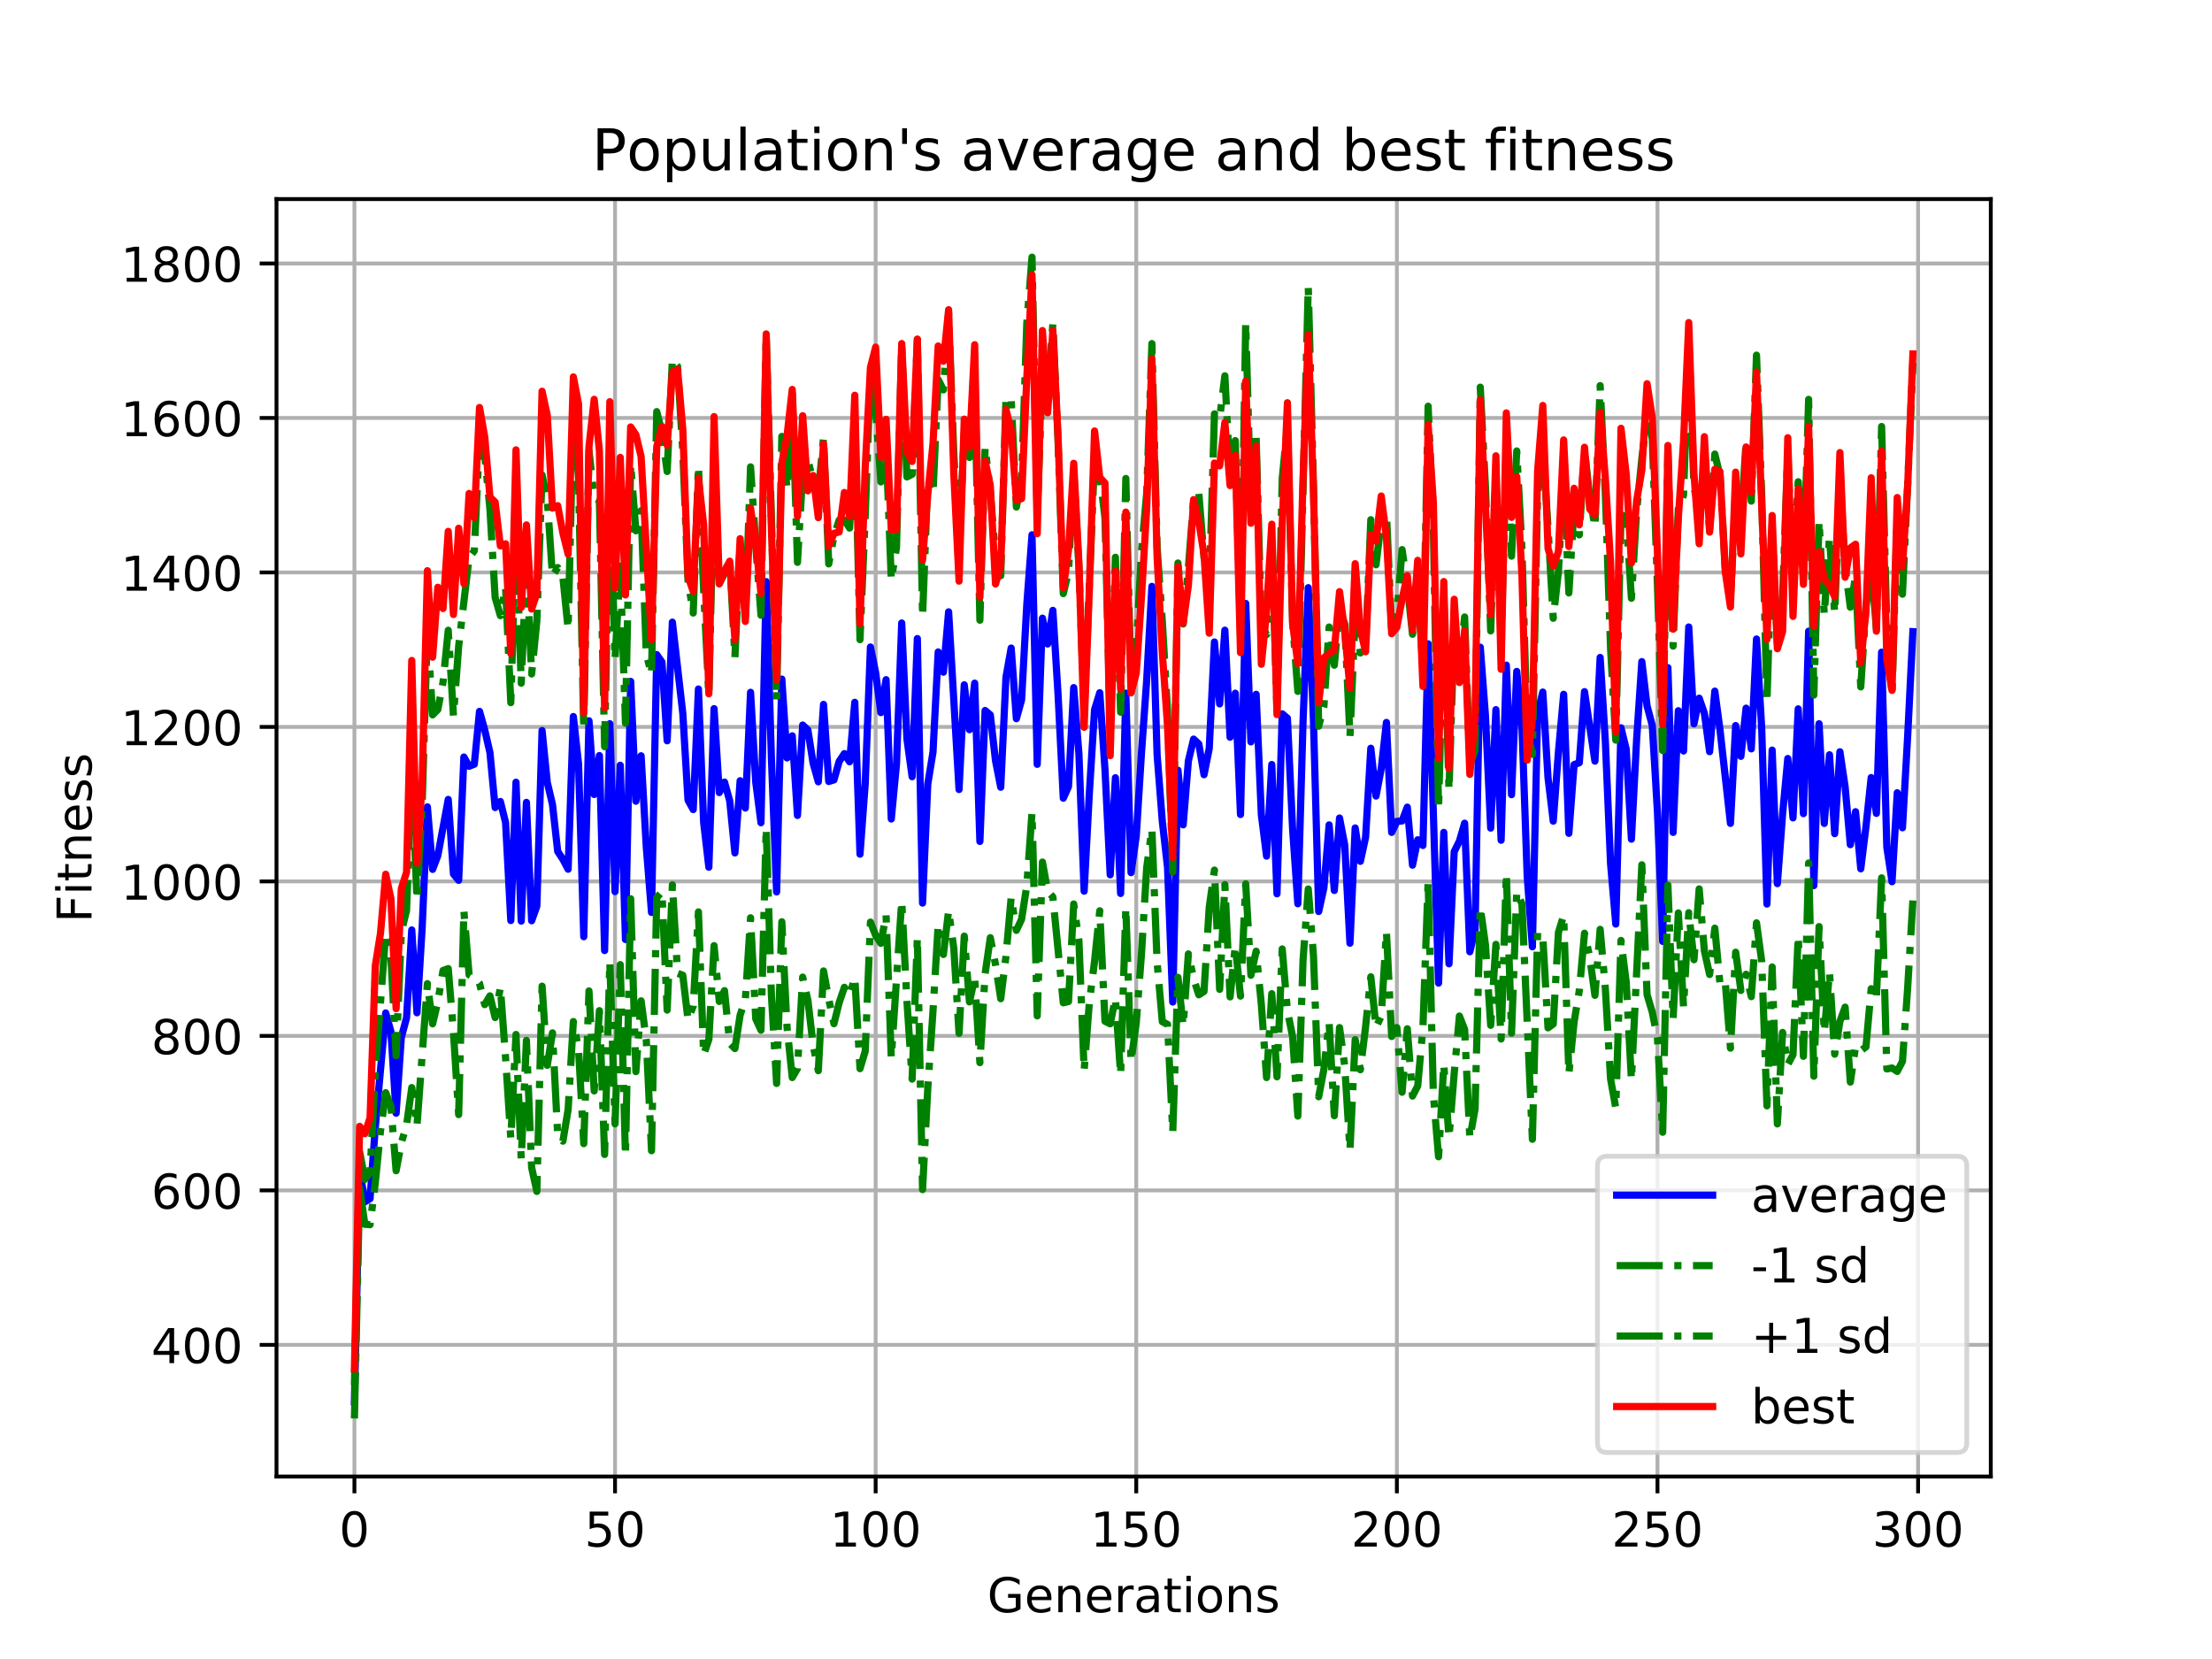 <?xml version="1.0" encoding="utf-8" standalone="no"?>
<!DOCTYPE svg PUBLIC "-//W3C//DTD SVG 1.1//EN"
  "http://www.w3.org/Graphics/SVG/1.1/DTD/svg11.dtd">
<!-- Created with matplotlib (https://matplotlib.org/) -->
<svg height="345.6pt" version="1.1" viewBox="0 0 460.8 345.6" width="460.8pt" xmlns="http://www.w3.org/2000/svg" xmlns:xlink="http://www.w3.org/1999/xlink">
 <defs>
  <style type="text/css">
*{stroke-linecap:butt;stroke-linejoin:round;}
  </style>
 </defs>
 <g id="figure_1">
  <g id="patch_1">
   <path d="M 0 345.6 
L 460.8 345.6 
L 460.8 0 
L 0 0 
z
" style="fill:#ffffff;"/>
  </g>
  <g id="axes_1">
   <g id="patch_2">
    <path d="M 57.6 307.584 
L 414.72 307.584 
L 414.72 41.472 
L 57.6 41.472 
z
" style="fill:#ffffff;"/>
   </g>
   <g id="matplotlib.axis_1">
    <g id="xtick_1">
     <g id="line2d_1">
      <path clip-path="url(#pbed9ec9774)" d="M 73.833 307.584 
L 73.833 41.472 
" style="fill:none;stroke:#b0b0b0;stroke-linecap:square;stroke-width:0.8;"/>
     </g>
     <g id="line2d_2">
      <defs>
       <path d="M 0 0 
L 0 3.5 
" id="m6c1d63e21d" style="stroke:#000000;stroke-width:0.8;"/>
      </defs>
      <g>
       <use style="stroke:#000000;stroke-width:0.8;" x="73.833" xlink:href="#m6c1d63e21d" y="307.584"/>
      </g>
     </g>
     <g id="text_1">
      <!-- 0 -->
      <defs>
       <path d="M 31.781 66.406 
Q 24.172 66.406 20.328 58.906 
Q 16.5 51.422 16.5 36.375 
Q 16.5 21.391 20.328 13.891 
Q 24.172 6.391 31.781 6.391 
Q 39.453 6.391 43.281 13.891 
Q 47.125 21.391 47.125 36.375 
Q 47.125 51.422 43.281 58.906 
Q 39.453 66.406 31.781 66.406 
z
M 31.781 74.219 
Q 44.047 74.219 50.516 64.516 
Q 56.984 54.828 56.984 36.375 
Q 56.984 17.969 50.516 8.266 
Q 44.047 -1.422 31.781 -1.422 
Q 19.531 -1.422 13.062 8.266 
Q 6.594 17.969 6.594 36.375 
Q 6.594 54.828 13.062 64.516 
Q 19.531 74.219 31.781 74.219 
z
" id="DejaVuSans-48"/>
      </defs>
      <g transform="translate(70.651 322.182)scale(0.1 -0.1)">
       <use xlink:href="#DejaVuSans-48"/>
      </g>
     </g>
    </g>
    <g id="xtick_2">
     <g id="line2d_3">
      <path clip-path="url(#pbed9ec9774)" d="M 128.123 307.584 
L 128.123 41.472 
" style="fill:none;stroke:#b0b0b0;stroke-linecap:square;stroke-width:0.8;"/>
     </g>
     <g id="line2d_4">
      <g>
       <use style="stroke:#000000;stroke-width:0.8;" x="128.123" xlink:href="#m6c1d63e21d" y="307.584"/>
      </g>
     </g>
     <g id="text_2">
      <!-- 50 -->
      <defs>
       <path d="M 10.797 72.906 
L 49.516 72.906 
L 49.516 64.594 
L 19.828 64.594 
L 19.828 46.734 
Q 21.969 47.469 24.109 47.828 
Q 26.266 48.188 28.422 48.188 
Q 40.625 48.188 47.75 41.5 
Q 54.891 34.812 54.891 23.391 
Q 54.891 11.625 47.562 5.094 
Q 40.234 -1.422 26.906 -1.422 
Q 22.312 -1.422 17.547 -0.641 
Q 12.797 0.141 7.719 1.703 
L 7.719 11.625 
Q 12.109 9.234 16.797 8.062 
Q 21.484 6.891 26.703 6.891 
Q 35.156 6.891 40.078 11.328 
Q 45.016 15.766 45.016 23.391 
Q 45.016 31 40.078 35.438 
Q 35.156 39.891 26.703 39.891 
Q 22.75 39.891 18.812 39.016 
Q 14.891 38.141 10.797 36.281 
z
" id="DejaVuSans-53"/>
      </defs>
      <g transform="translate(121.76 322.182)scale(0.1 -0.1)">
       <use xlink:href="#DejaVuSans-53"/>
       <use x="63.623" xlink:href="#DejaVuSans-48"/>
      </g>
     </g>
    </g>
    <g id="xtick_3">
     <g id="line2d_5">
      <path clip-path="url(#pbed9ec9774)" d="M 182.413 307.584 
L 182.413 41.472 
" style="fill:none;stroke:#b0b0b0;stroke-linecap:square;stroke-width:0.8;"/>
     </g>
     <g id="line2d_6">
      <g>
       <use style="stroke:#000000;stroke-width:0.8;" x="182.413" xlink:href="#m6c1d63e21d" y="307.584"/>
      </g>
     </g>
     <g id="text_3">
      <!-- 100 -->
      <defs>
       <path d="M 12.406 8.297 
L 28.516 8.297 
L 28.516 63.922 
L 10.984 60.406 
L 10.984 69.391 
L 28.422 72.906 
L 38.281 72.906 
L 38.281 8.297 
L 54.391 8.297 
L 54.391 0 
L 12.406 0 
z
" id="DejaVuSans-49"/>
      </defs>
      <g transform="translate(172.869 322.182)scale(0.1 -0.1)">
       <use xlink:href="#DejaVuSans-49"/>
       <use x="63.623" xlink:href="#DejaVuSans-48"/>
       <use x="127.246" xlink:href="#DejaVuSans-48"/>
      </g>
     </g>
    </g>
    <g id="xtick_4">
     <g id="line2d_7">
      <path clip-path="url(#pbed9ec9774)" d="M 236.703 307.584 
L 236.703 41.472 
" style="fill:none;stroke:#b0b0b0;stroke-linecap:square;stroke-width:0.8;"/>
     </g>
     <g id="line2d_8">
      <g>
       <use style="stroke:#000000;stroke-width:0.8;" x="236.703" xlink:href="#m6c1d63e21d" y="307.584"/>
      </g>
     </g>
     <g id="text_4">
      <!-- 150 -->
      <g transform="translate(227.159 322.182)scale(0.1 -0.1)">
       <use xlink:href="#DejaVuSans-49"/>
       <use x="63.623" xlink:href="#DejaVuSans-53"/>
       <use x="127.246" xlink:href="#DejaVuSans-48"/>
      </g>
     </g>
    </g>
    <g id="xtick_5">
     <g id="line2d_9">
      <path clip-path="url(#pbed9ec9774)" d="M 290.993 307.584 
L 290.993 41.472 
" style="fill:none;stroke:#b0b0b0;stroke-linecap:square;stroke-width:0.8;"/>
     </g>
     <g id="line2d_10">
      <g>
       <use style="stroke:#000000;stroke-width:0.8;" x="290.993" xlink:href="#m6c1d63e21d" y="307.584"/>
      </g>
     </g>
     <g id="text_5">
      <!-- 200 -->
      <defs>
       <path d="M 19.188 8.297 
L 53.609 8.297 
L 53.609 0 
L 7.328 0 
L 7.328 8.297 
Q 12.938 14.109 22.625 23.891 
Q 32.328 33.688 34.812 36.531 
Q 39.547 41.844 41.422 45.531 
Q 43.312 49.219 43.312 52.781 
Q 43.312 58.594 39.234 62.25 
Q 35.156 65.922 28.609 65.922 
Q 23.969 65.922 18.812 64.312 
Q 13.672 62.703 7.812 59.422 
L 7.812 69.391 
Q 13.766 71.781 18.938 73 
Q 24.125 74.219 28.422 74.219 
Q 39.75 74.219 46.484 68.547 
Q 53.219 62.891 53.219 53.422 
Q 53.219 48.922 51.531 44.891 
Q 49.859 40.875 45.406 35.406 
Q 44.188 33.984 37.641 27.219 
Q 31.109 20.453 19.188 8.297 
z
" id="DejaVuSans-50"/>
      </defs>
      <g transform="translate(281.449 322.182)scale(0.1 -0.1)">
       <use xlink:href="#DejaVuSans-50"/>
       <use x="63.623" xlink:href="#DejaVuSans-48"/>
       <use x="127.246" xlink:href="#DejaVuSans-48"/>
      </g>
     </g>
    </g>
    <g id="xtick_6">
     <g id="line2d_11">
      <path clip-path="url(#pbed9ec9774)" d="M 345.283 307.584 
L 345.283 41.472 
" style="fill:none;stroke:#b0b0b0;stroke-linecap:square;stroke-width:0.8;"/>
     </g>
     <g id="line2d_12">
      <g>
       <use style="stroke:#000000;stroke-width:0.8;" x="345.283" xlink:href="#m6c1d63e21d" y="307.584"/>
      </g>
     </g>
     <g id="text_6">
      <!-- 250 -->
      <g transform="translate(335.739 322.182)scale(0.1 -0.1)">
       <use xlink:href="#DejaVuSans-50"/>
       <use x="63.623" xlink:href="#DejaVuSans-53"/>
       <use x="127.246" xlink:href="#DejaVuSans-48"/>
      </g>
     </g>
    </g>
    <g id="xtick_7">
     <g id="line2d_13">
      <path clip-path="url(#pbed9ec9774)" d="M 399.573 307.584 
L 399.573 41.472 
" style="fill:none;stroke:#b0b0b0;stroke-linecap:square;stroke-width:0.8;"/>
     </g>
     <g id="line2d_14">
      <g>
       <use style="stroke:#000000;stroke-width:0.8;" x="399.573" xlink:href="#m6c1d63e21d" y="307.584"/>
      </g>
     </g>
     <g id="text_7">
      <!-- 300 -->
      <defs>
       <path d="M 40.578 39.312 
Q 47.656 37.797 51.625 33 
Q 55.609 28.219 55.609 21.188 
Q 55.609 10.406 48.188 4.484 
Q 40.766 -1.422 27.094 -1.422 
Q 22.516 -1.422 17.656 -0.516 
Q 12.797 0.391 7.625 2.203 
L 7.625 11.719 
Q 11.719 9.328 16.594 8.109 
Q 21.484 6.891 26.812 6.891 
Q 36.078 6.891 40.938 10.547 
Q 45.797 14.203 45.797 21.188 
Q 45.797 27.641 41.281 31.266 
Q 36.766 34.906 28.719 34.906 
L 20.219 34.906 
L 20.219 43.016 
L 29.109 43.016 
Q 36.375 43.016 40.234 45.922 
Q 44.094 48.828 44.094 54.297 
Q 44.094 59.906 40.109 62.906 
Q 36.141 65.922 28.719 65.922 
Q 24.656 65.922 20.016 65.031 
Q 15.375 64.156 9.812 62.312 
L 9.812 71.094 
Q 15.438 72.656 20.344 73.438 
Q 25.25 74.219 29.594 74.219 
Q 40.828 74.219 47.359 69.109 
Q 53.906 64.016 53.906 55.328 
Q 53.906 49.266 50.438 45.094 
Q 46.969 40.922 40.578 39.312 
z
" id="DejaVuSans-51"/>
      </defs>
      <g transform="translate(390.029 322.182)scale(0.1 -0.1)">
       <use xlink:href="#DejaVuSans-51"/>
       <use x="63.623" xlink:href="#DejaVuSans-48"/>
       <use x="127.246" xlink:href="#DejaVuSans-48"/>
      </g>
     </g>
    </g>
    <g id="text_8">
     <!-- Generations -->
     <defs>
      <path d="M 59.516 10.406 
L 59.516 29.984 
L 43.406 29.984 
L 43.406 38.094 
L 69.281 38.094 
L 69.281 6.781 
Q 63.578 2.734 56.688 0.656 
Q 49.812 -1.422 42 -1.422 
Q 24.906 -1.422 15.25 8.562 
Q 5.609 18.562 5.609 36.375 
Q 5.609 54.25 15.25 64.234 
Q 24.906 74.219 42 74.219 
Q 49.125 74.219 55.547 72.453 
Q 61.969 70.703 67.391 67.281 
L 67.391 56.781 
Q 61.922 61.422 55.766 63.766 
Q 49.609 66.109 42.828 66.109 
Q 29.438 66.109 22.719 58.641 
Q 16.016 51.172 16.016 36.375 
Q 16.016 21.625 22.719 14.156 
Q 29.438 6.688 42.828 6.688 
Q 48.047 6.688 52.141 7.594 
Q 56.25 8.5 59.516 10.406 
z
" id="DejaVuSans-71"/>
      <path d="M 56.203 29.594 
L 56.203 25.203 
L 14.891 25.203 
Q 15.484 15.922 20.484 11.062 
Q 25.484 6.203 34.422 6.203 
Q 39.594 6.203 44.453 7.469 
Q 49.312 8.734 54.109 11.281 
L 54.109 2.781 
Q 49.266 0.734 44.188 -0.344 
Q 39.109 -1.422 33.891 -1.422 
Q 20.797 -1.422 13.156 6.188 
Q 5.516 13.812 5.516 26.812 
Q 5.516 40.234 12.766 48.109 
Q 20.016 56 32.328 56 
Q 43.359 56 49.781 48.891 
Q 56.203 41.797 56.203 29.594 
z
M 47.219 32.234 
Q 47.125 39.594 43.094 43.984 
Q 39.062 48.391 32.422 48.391 
Q 24.906 48.391 20.391 44.141 
Q 15.875 39.891 15.188 32.172 
z
" id="DejaVuSans-101"/>
      <path d="M 54.891 33.016 
L 54.891 0 
L 45.906 0 
L 45.906 32.719 
Q 45.906 40.484 42.875 44.328 
Q 39.844 48.188 33.797 48.188 
Q 26.516 48.188 22.312 43.547 
Q 18.109 38.922 18.109 30.906 
L 18.109 0 
L 9.078 0 
L 9.078 54.688 
L 18.109 54.688 
L 18.109 46.188 
Q 21.344 51.125 25.703 53.562 
Q 30.078 56 35.797 56 
Q 45.219 56 50.047 50.172 
Q 54.891 44.344 54.891 33.016 
z
" id="DejaVuSans-110"/>
      <path d="M 41.109 46.297 
Q 39.594 47.172 37.812 47.578 
Q 36.031 48 33.891 48 
Q 26.266 48 22.188 43.047 
Q 18.109 38.094 18.109 28.812 
L 18.109 0 
L 9.078 0 
L 9.078 54.688 
L 18.109 54.688 
L 18.109 46.188 
Q 20.953 51.172 25.484 53.578 
Q 30.031 56 36.531 56 
Q 37.453 56 38.578 55.875 
Q 39.703 55.766 41.062 55.516 
z
" id="DejaVuSans-114"/>
      <path d="M 34.281 27.484 
Q 23.391 27.484 19.188 25 
Q 14.984 22.516 14.984 16.5 
Q 14.984 11.719 18.141 8.906 
Q 21.297 6.109 26.703 6.109 
Q 34.188 6.109 38.703 11.406 
Q 43.219 16.703 43.219 25.484 
L 43.219 27.484 
z
M 52.203 31.203 
L 52.203 0 
L 43.219 0 
L 43.219 8.297 
Q 40.141 3.328 35.547 0.953 
Q 30.953 -1.422 24.312 -1.422 
Q 15.922 -1.422 10.953 3.297 
Q 6 8.016 6 15.922 
Q 6 25.141 12.172 29.828 
Q 18.359 34.516 30.609 34.516 
L 43.219 34.516 
L 43.219 35.406 
Q 43.219 41.609 39.141 45 
Q 35.062 48.391 27.688 48.391 
Q 23 48.391 18.547 47.266 
Q 14.109 46.141 10.016 43.891 
L 10.016 52.203 
Q 14.938 54.109 19.578 55.047 
Q 24.219 56 28.609 56 
Q 40.484 56 46.344 49.844 
Q 52.203 43.703 52.203 31.203 
z
" id="DejaVuSans-97"/>
      <path d="M 18.312 70.219 
L 18.312 54.688 
L 36.812 54.688 
L 36.812 47.703 
L 18.312 47.703 
L 18.312 18.016 
Q 18.312 11.328 20.141 9.422 
Q 21.969 7.516 27.594 7.516 
L 36.812 7.516 
L 36.812 0 
L 27.594 0 
Q 17.188 0 13.234 3.875 
Q 9.281 7.766 9.281 18.016 
L 9.281 47.703 
L 2.688 47.703 
L 2.688 54.688 
L 9.281 54.688 
L 9.281 70.219 
z
" id="DejaVuSans-116"/>
      <path d="M 9.422 54.688 
L 18.406 54.688 
L 18.406 0 
L 9.422 0 
z
M 9.422 75.984 
L 18.406 75.984 
L 18.406 64.594 
L 9.422 64.594 
z
" id="DejaVuSans-105"/>
      <path d="M 30.609 48.391 
Q 23.391 48.391 19.188 42.75 
Q 14.984 37.109 14.984 27.297 
Q 14.984 17.484 19.156 11.844 
Q 23.344 6.203 30.609 6.203 
Q 37.797 6.203 41.984 11.859 
Q 46.188 17.531 46.188 27.297 
Q 46.188 37.016 41.984 42.703 
Q 37.797 48.391 30.609 48.391 
z
M 30.609 56 
Q 42.328 56 49.016 48.375 
Q 55.719 40.766 55.719 27.297 
Q 55.719 13.875 49.016 6.219 
Q 42.328 -1.422 30.609 -1.422 
Q 18.844 -1.422 12.172 6.219 
Q 5.516 13.875 5.516 27.297 
Q 5.516 40.766 12.172 48.375 
Q 18.844 56 30.609 56 
z
" id="DejaVuSans-111"/>
      <path d="M 44.281 53.078 
L 44.281 44.578 
Q 40.484 46.531 36.375 47.5 
Q 32.281 48.484 27.875 48.484 
Q 21.188 48.484 17.844 46.438 
Q 14.5 44.391 14.5 40.281 
Q 14.5 37.156 16.891 35.375 
Q 19.281 33.594 26.516 31.984 
L 29.594 31.297 
Q 39.156 29.25 43.188 25.516 
Q 47.219 21.781 47.219 15.094 
Q 47.219 7.469 41.188 3.016 
Q 35.156 -1.422 24.609 -1.422 
Q 20.219 -1.422 15.453 -0.562 
Q 10.688 0.297 5.422 2 
L 5.422 11.281 
Q 10.406 8.688 15.234 7.391 
Q 20.062 6.109 24.812 6.109 
Q 31.156 6.109 34.562 8.281 
Q 37.984 10.453 37.984 14.406 
Q 37.984 18.062 35.516 20.016 
Q 33.062 21.969 24.703 23.781 
L 21.578 24.516 
Q 13.234 26.266 9.516 29.906 
Q 5.812 33.547 5.812 39.891 
Q 5.812 47.609 11.281 51.797 
Q 16.75 56 26.812 56 
Q 31.781 56 36.172 55.266 
Q 40.578 54.547 44.281 53.078 
z
" id="DejaVuSans-115"/>
     </defs>
     <g transform="translate(205.662 335.861)scale(0.1 -0.1)">
      <use xlink:href="#DejaVuSans-71"/>
      <use x="77.49" xlink:href="#DejaVuSans-101"/>
      <use x="139.014" xlink:href="#DejaVuSans-110"/>
      <use x="202.393" xlink:href="#DejaVuSans-101"/>
      <use x="263.916" xlink:href="#DejaVuSans-114"/>
      <use x="305.029" xlink:href="#DejaVuSans-97"/>
      <use x="366.309" xlink:href="#DejaVuSans-116"/>
      <use x="405.518" xlink:href="#DejaVuSans-105"/>
      <use x="433.301" xlink:href="#DejaVuSans-111"/>
      <use x="494.482" xlink:href="#DejaVuSans-110"/>
      <use x="557.861" xlink:href="#DejaVuSans-115"/>
     </g>
    </g>
   </g>
   <g id="matplotlib.axis_2">
    <g id="ytick_1">
     <g id="line2d_15">
      <path clip-path="url(#pbed9ec9774)" d="M 57.6 280.162 
L 414.72 280.162 
" style="fill:none;stroke:#b0b0b0;stroke-linecap:square;stroke-width:0.8;"/>
     </g>
     <g id="line2d_16">
      <defs>
       <path d="M 0 0 
L -3.5 0 
" id="m81caeb4b89" style="stroke:#000000;stroke-width:0.8;"/>
      </defs>
      <g>
       <use style="stroke:#000000;stroke-width:0.8;" x="57.6" xlink:href="#m81caeb4b89" y="280.162"/>
      </g>
     </g>
     <g id="text_9">
      <!-- 400 -->
      <defs>
       <path d="M 37.797 64.312 
L 12.891 25.391 
L 37.797 25.391 
z
M 35.203 72.906 
L 47.609 72.906 
L 47.609 25.391 
L 58.016 25.391 
L 58.016 17.188 
L 47.609 17.188 
L 47.609 0 
L 37.797 0 
L 37.797 17.188 
L 4.891 17.188 
L 4.891 26.703 
z
" id="DejaVuSans-52"/>
      </defs>
      <g transform="translate(31.512 283.961)scale(0.1 -0.1)">
       <use xlink:href="#DejaVuSans-52"/>
       <use x="63.623" xlink:href="#DejaVuSans-48"/>
       <use x="127.246" xlink:href="#DejaVuSans-48"/>
      </g>
     </g>
    </g>
    <g id="ytick_2">
     <g id="line2d_17">
      <path clip-path="url(#pbed9ec9774)" d="M 57.6 247.98 
L 414.72 247.98 
" style="fill:none;stroke:#b0b0b0;stroke-linecap:square;stroke-width:0.8;"/>
     </g>
     <g id="line2d_18">
      <g>
       <use style="stroke:#000000;stroke-width:0.8;" x="57.6" xlink:href="#m81caeb4b89" y="247.98"/>
      </g>
     </g>
     <g id="text_10">
      <!-- 600 -->
      <defs>
       <path d="M 33.016 40.375 
Q 26.375 40.375 22.484 35.828 
Q 18.609 31.297 18.609 23.391 
Q 18.609 15.531 22.484 10.953 
Q 26.375 6.391 33.016 6.391 
Q 39.656 6.391 43.531 10.953 
Q 47.406 15.531 47.406 23.391 
Q 47.406 31.297 43.531 35.828 
Q 39.656 40.375 33.016 40.375 
z
M 52.594 71.297 
L 52.594 62.312 
Q 48.875 64.062 45.094 64.984 
Q 41.312 65.922 37.594 65.922 
Q 27.828 65.922 22.672 59.328 
Q 17.531 52.734 16.797 39.406 
Q 19.672 43.656 24.016 45.922 
Q 28.375 48.188 33.594 48.188 
Q 44.578 48.188 50.953 41.516 
Q 57.328 34.859 57.328 23.391 
Q 57.328 12.156 50.688 5.359 
Q 44.047 -1.422 33.016 -1.422 
Q 20.359 -1.422 13.672 8.266 
Q 6.984 17.969 6.984 36.375 
Q 6.984 53.656 15.188 63.938 
Q 23.391 74.219 37.203 74.219 
Q 40.922 74.219 44.703 73.484 
Q 48.484 72.75 52.594 71.297 
z
" id="DejaVuSans-54"/>
      </defs>
      <g transform="translate(31.512 251.779)scale(0.1 -0.1)">
       <use xlink:href="#DejaVuSans-54"/>
       <use x="63.623" xlink:href="#DejaVuSans-48"/>
       <use x="127.246" xlink:href="#DejaVuSans-48"/>
      </g>
     </g>
    </g>
    <g id="ytick_3">
     <g id="line2d_19">
      <path clip-path="url(#pbed9ec9774)" d="M 57.6 215.799 
L 414.72 215.799 
" style="fill:none;stroke:#b0b0b0;stroke-linecap:square;stroke-width:0.8;"/>
     </g>
     <g id="line2d_20">
      <g>
       <use style="stroke:#000000;stroke-width:0.8;" x="57.6" xlink:href="#m81caeb4b89" y="215.799"/>
      </g>
     </g>
     <g id="text_11">
      <!-- 800 -->
      <defs>
       <path d="M 31.781 34.625 
Q 24.75 34.625 20.719 30.859 
Q 16.703 27.094 16.703 20.516 
Q 16.703 13.922 20.719 10.156 
Q 24.75 6.391 31.781 6.391 
Q 38.812 6.391 42.859 10.172 
Q 46.922 13.969 46.922 20.516 
Q 46.922 27.094 42.891 30.859 
Q 38.875 34.625 31.781 34.625 
z
M 21.922 38.812 
Q 15.578 40.375 12.031 44.719 
Q 8.5 49.078 8.5 55.328 
Q 8.5 64.062 14.719 69.141 
Q 20.953 74.219 31.781 74.219 
Q 42.672 74.219 48.875 69.141 
Q 55.078 64.062 55.078 55.328 
Q 55.078 49.078 51.531 44.719 
Q 48 40.375 41.703 38.812 
Q 48.828 37.156 52.797 32.312 
Q 56.781 27.484 56.781 20.516 
Q 56.781 9.906 50.312 4.234 
Q 43.844 -1.422 31.781 -1.422 
Q 19.734 -1.422 13.25 4.234 
Q 6.781 9.906 6.781 20.516 
Q 6.781 27.484 10.781 32.312 
Q 14.797 37.156 21.922 38.812 
z
M 18.312 54.391 
Q 18.312 48.734 21.844 45.562 
Q 25.391 42.391 31.781 42.391 
Q 38.141 42.391 41.719 45.562 
Q 45.312 48.734 45.312 54.391 
Q 45.312 60.062 41.719 63.234 
Q 38.141 66.406 31.781 66.406 
Q 25.391 66.406 21.844 63.234 
Q 18.312 60.062 18.312 54.391 
z
" id="DejaVuSans-56"/>
      </defs>
      <g transform="translate(31.512 219.598)scale(0.1 -0.1)">
       <use xlink:href="#DejaVuSans-56"/>
       <use x="63.623" xlink:href="#DejaVuSans-48"/>
       <use x="127.246" xlink:href="#DejaVuSans-48"/>
      </g>
     </g>
    </g>
    <g id="ytick_4">
     <g id="line2d_21">
      <path clip-path="url(#pbed9ec9774)" d="M 57.6 183.617 
L 414.72 183.617 
" style="fill:none;stroke:#b0b0b0;stroke-linecap:square;stroke-width:0.8;"/>
     </g>
     <g id="line2d_22">
      <g>
       <use style="stroke:#000000;stroke-width:0.8;" x="57.6" xlink:href="#m81caeb4b89" y="183.617"/>
      </g>
     </g>
     <g id="text_12">
      <!-- 1000 -->
      <g transform="translate(25.15 187.416)scale(0.1 -0.1)">
       <use xlink:href="#DejaVuSans-49"/>
       <use x="63.623" xlink:href="#DejaVuSans-48"/>
       <use x="127.246" xlink:href="#DejaVuSans-48"/>
       <use x="190.869" xlink:href="#DejaVuSans-48"/>
      </g>
     </g>
    </g>
    <g id="ytick_5">
     <g id="line2d_23">
      <path clip-path="url(#pbed9ec9774)" d="M 57.6 151.435 
L 414.72 151.435 
" style="fill:none;stroke:#b0b0b0;stroke-linecap:square;stroke-width:0.8;"/>
     </g>
     <g id="line2d_24">
      <g>
       <use style="stroke:#000000;stroke-width:0.8;" x="57.6" xlink:href="#m81caeb4b89" y="151.435"/>
      </g>
     </g>
     <g id="text_13">
      <!-- 1200 -->
      <g transform="translate(25.15 155.234)scale(0.1 -0.1)">
       <use xlink:href="#DejaVuSans-49"/>
       <use x="63.623" xlink:href="#DejaVuSans-50"/>
       <use x="127.246" xlink:href="#DejaVuSans-48"/>
       <use x="190.869" xlink:href="#DejaVuSans-48"/>
      </g>
     </g>
    </g>
    <g id="ytick_6">
     <g id="line2d_25">
      <path clip-path="url(#pbed9ec9774)" d="M 57.6 119.253 
L 414.72 119.253 
" style="fill:none;stroke:#b0b0b0;stroke-linecap:square;stroke-width:0.8;"/>
     </g>
     <g id="line2d_26">
      <g>
       <use style="stroke:#000000;stroke-width:0.8;" x="57.6" xlink:href="#m81caeb4b89" y="119.253"/>
      </g>
     </g>
     <g id="text_14">
      <!-- 1400 -->
      <g transform="translate(25.15 123.053)scale(0.1 -0.1)">
       <use xlink:href="#DejaVuSans-49"/>
       <use x="63.623" xlink:href="#DejaVuSans-52"/>
       <use x="127.246" xlink:href="#DejaVuSans-48"/>
       <use x="190.869" xlink:href="#DejaVuSans-48"/>
      </g>
     </g>
    </g>
    <g id="ytick_7">
     <g id="line2d_27">
      <path clip-path="url(#pbed9ec9774)" d="M 57.6 87.072 
L 414.72 87.072 
" style="fill:none;stroke:#b0b0b0;stroke-linecap:square;stroke-width:0.8;"/>
     </g>
     <g id="line2d_28">
      <g>
       <use style="stroke:#000000;stroke-width:0.8;" x="57.6" xlink:href="#m81caeb4b89" y="87.072"/>
      </g>
     </g>
     <g id="text_15">
      <!-- 1600 -->
      <g transform="translate(25.15 90.871)scale(0.1 -0.1)">
       <use xlink:href="#DejaVuSans-49"/>
       <use x="63.623" xlink:href="#DejaVuSans-54"/>
       <use x="127.246" xlink:href="#DejaVuSans-48"/>
       <use x="190.869" xlink:href="#DejaVuSans-48"/>
      </g>
     </g>
    </g>
    <g id="ytick_8">
     <g id="line2d_29">
      <path clip-path="url(#pbed9ec9774)" d="M 57.6 54.89 
L 414.72 54.89 
" style="fill:none;stroke:#b0b0b0;stroke-linecap:square;stroke-width:0.8;"/>
     </g>
     <g id="line2d_30">
      <g>
       <use style="stroke:#000000;stroke-width:0.8;" x="57.6" xlink:href="#m81caeb4b89" y="54.89"/>
      </g>
     </g>
     <g id="text_16">
      <!-- 1800 -->
      <g transform="translate(25.15 58.689)scale(0.1 -0.1)">
       <use xlink:href="#DejaVuSans-49"/>
       <use x="63.623" xlink:href="#DejaVuSans-56"/>
       <use x="127.246" xlink:href="#DejaVuSans-48"/>
       <use x="190.869" xlink:href="#DejaVuSans-48"/>
      </g>
     </g>
    </g>
    <g id="text_17">
     <!-- Fitness -->
     <defs>
      <path d="M 9.812 72.906 
L 51.703 72.906 
L 51.703 64.594 
L 19.672 64.594 
L 19.672 43.109 
L 48.578 43.109 
L 48.578 34.812 
L 19.672 34.812 
L 19.672 0 
L 9.812 0 
z
" id="DejaVuSans-70"/>
     </defs>
     <g transform="translate(19.07 192.202)rotate(-90)scale(0.1 -0.1)">
      <use xlink:href="#DejaVuSans-70"/>
      <use x="57.41" xlink:href="#DejaVuSans-105"/>
      <use x="85.193" xlink:href="#DejaVuSans-116"/>
      <use x="124.402" xlink:href="#DejaVuSans-110"/>
      <use x="187.781" xlink:href="#DejaVuSans-101"/>
      <use x="249.305" xlink:href="#DejaVuSans-115"/>
      <use x="301.404" xlink:href="#DejaVuSans-115"/>
     </g>
    </g>
   </g>
   <g id="line2d_31">
    <path clip-path="url(#pbed9ec9774)" d="M 73.833 292.004 
L 74.919 243.686 
L 76.004 250.358 
L 77.09 249.707 
L 78.176 234.881 
L 80.348 211.013 
L 81.433 214.882 
L 82.519 231.903 
L 83.605 216.104 
L 84.691 212.034 
L 85.777 193.725 
L 86.862 210.981 
L 87.948 193.202 
L 89.034 168.082 
L 90.12 181.105 
L 91.206 178.246 
L 93.377 166.537 
L 94.463 182.069 
L 95.549 183.386 
L 96.635 157.705 
L 97.72 159.627 
L 98.806 159.198 
L 99.892 148.191 
L 100.978 152.063 
L 102.064 156.775 
L 103.149 168.229 
L 104.235 166.966 
L 105.321 171.352 
L 106.407 191.762 
L 107.493 162.952 
L 108.578 191.882 
L 109.664 167.15 
L 110.75 191.812 
L 111.836 188.754 
L 112.922 152.188 
L 114.007 162.981 
L 115.093 167.596 
L 116.179 177.365 
L 117.265 179.019 
L 118.351 181.076 
L 119.436 149.266 
L 120.522 159.122 
L 121.608 195.133 
L 122.694 150.15 
L 123.78 165.503 
L 124.865 157.397 
L 125.951 198.018 
L 127.037 150.761 
L 128.123 185.739 
L 129.209 159.42 
L 130.294 195.716 
L 131.38 141.953 
L 132.466 166.907 
L 133.552 157.442 
L 134.638 176.513 
L 135.723 190.08 
L 136.809 136.373 
L 137.895 137.917 
L 138.981 154.32 
L 140.067 129.606 
L 142.238 148.585 
L 143.324 166.675 
L 144.41 168.647 
L 145.496 143.537 
L 146.581 171.357 
L 147.667 180.659 
L 148.753 147.626 
L 149.839 165.104 
L 150.925 162.926 
L 152.01 166.807 
L 153.096 177.68 
L 154.182 162.638 
L 155.268 168.328 
L 156.354 144.225 
L 157.439 162.971 
L 158.525 171.388 
L 159.611 121.163 
L 160.697 157.914 
L 161.783 185.802 
L 162.868 141.468 
L 163.954 157.892 
L 165.04 153.285 
L 166.126 169.871 
L 167.212 151.039 
L 168.297 152.072 
L 169.383 158.989 
L 170.469 162.862 
L 171.555 146.74 
L 172.641 162.795 
L 173.726 162.467 
L 174.812 158.617 
L 175.898 156.99 
L 176.984 158.696 
L 178.07 146.304 
L 179.155 177.939 
L 180.241 163.244 
L 181.327 134.786 
L 182.413 140.116 
L 183.499 148.452 
L 184.584 141.589 
L 185.67 170.61 
L 186.756 159.169 
L 187.842 129.781 
L 188.928 153.925 
L 190.013 161.799 
L 191.099 133.021 
L 192.185 188.126 
L 193.271 163.347 
L 194.357 156.701 
L 195.442 135.815 
L 196.528 140.026 
L 197.614 127.456 
L 199.786 164.468 
L 200.871 142.662 
L 201.957 152.007 
L 203.043 142.315 
L 204.129 175.282 
L 205.215 148.01 
L 206.3 148.929 
L 207.386 158.485 
L 208.472 163.996 
L 209.558 141.09 
L 210.644 135 
L 211.729 149.72 
L 212.815 145.791 
L 213.901 125.933 
L 214.987 111.402 
L 216.073 159.221 
L 217.158 128.779 
L 218.244 134.156 
L 219.33 127.153 
L 220.416 144.754 
L 221.502 166.28 
L 222.587 163.865 
L 223.673 143.244 
L 224.759 157.066 
L 225.845 185.648 
L 226.931 165.22 
L 228.016 147.848 
L 229.102 144.307 
L 230.188 160.325 
L 231.274 182.24 
L 232.36 162.019 
L 233.445 186.125 
L 234.531 144.394 
L 235.617 181.788 
L 236.703 174.149 
L 237.789 156.849 
L 238.875 141.751 
L 239.96 122.15 
L 241.046 157.235 
L 242.132 171.132 
L 243.218 180.694 
L 244.304 208.74 
L 245.389 160.443 
L 246.475 171.829 
L 247.561 158.499 
L 248.647 153.973 
L 249.733 154.983 
L 250.818 161.384 
L 251.904 155.937 
L 252.99 133.735 
L 254.076 146.632 
L 255.162 131.281 
L 256.247 153.581 
L 257.333 144.409 
L 258.419 169.676 
L 259.505 125.705 
L 260.591 154.543 
L 261.676 144.644 
L 262.762 169.72 
L 263.848 178.341 
L 264.934 159.261 
L 266.02 186.197 
L 267.105 148.703 
L 268.191 149.611 
L 269.277 172.769 
L 270.363 188.267 
L 271.449 150.247 
L 272.534 122.425 
L 273.62 150.137 
L 274.706 189.879 
L 275.792 184.959 
L 276.878 171.84 
L 277.963 185.503 
L 279.049 170.412 
L 280.135 176.041 
L 281.221 196.487 
L 282.307 172.48 
L 283.392 179.435 
L 284.478 174.424 
L 285.564 155.874 
L 286.65 165.832 
L 287.736 160.116 
L 288.821 150.496 
L 289.907 173.402 
L 290.993 171.113 
L 292.079 171.015 
L 293.165 168.141 
L 294.25 180.229 
L 295.336 174.944 
L 296.422 176.125 
L 297.508 134.115 
L 299.679 204.8 
L 300.765 173.403 
L 301.851 200.774 
L 302.937 177.413 
L 304.023 175.218 
L 305.108 171.492 
L 306.194 198.265 
L 307.28 193.678 
L 308.366 134.822 
L 309.452 149.165 
L 310.537 172.508 
L 311.623 147.834 
L 312.709 175.04 
L 313.795 138.558 
L 314.881 165.546 
L 315.966 139.865 
L 317.052 151.338 
L 318.138 182.417 
L 319.224 197.231 
L 320.31 148.584 
L 321.395 144.169 
L 322.481 162.03 
L 323.567 171.062 
L 324.653 156.61 
L 325.739 144.642 
L 326.824 173.596 
L 327.91 159.285 
L 328.996 158.897 
L 330.082 144.082 
L 332.253 158.557 
L 333.339 136.963 
L 334.425 154.464 
L 335.511 179.934 
L 336.597 192.498 
L 337.682 151.607 
L 338.768 156.058 
L 339.854 174.814 
L 340.94 153.992 
L 342.026 137.828 
L 343.111 147.042 
L 344.197 151.123 
L 345.283 169.259 
L 346.369 196.11 
L 347.455 139.086 
L 348.54 173.401 
L 349.626 148.059 
L 350.712 156.442 
L 351.798 130.612 
L 352.884 150.783 
L 353.969 145.447 
L 355.055 148.6 
L 356.141 156.582 
L 357.227 143.974 
L 358.313 152.08 
L 360.484 171.527 
L 361.57 151.149 
L 362.656 157.556 
L 363.742 147.525 
L 364.827 156.005 
L 365.913 133.117 
L 366.999 151.796 
L 368.085 188.328 
L 369.171 156.264 
L 370.256 184.079 
L 371.342 169.633 
L 372.428 158.013 
L 373.514 170.382 
L 374.6 147.673 
L 375.685 169.492 
L 376.771 131.489 
L 377.857 184.493 
L 378.943 150.769 
L 380.029 171.54 
L 381.114 157.236 
L 382.2 173.661 
L 383.286 156.606 
L 384.372 163.912 
L 385.458 175.958 
L 386.543 169.096 
L 387.629 180.995 
L 388.715 172.192 
L 389.801 161.981 
L 390.887 169.447 
L 391.972 135.862 
L 393.058 176.493 
L 394.144 183.679 
L 395.23 165.151 
L 396.316 172.438 
L 397.401 153.387 
L 398.487 131.582 
L 398.487 131.582 
" style="fill:none;stroke:#0000ff;stroke-linecap:square;stroke-width:1.5;"/>
   </g>
   <g id="line2d_32">
    <path clip-path="url(#pbed9ec9774)" d="M 73.833 295.488 
L 74.919 247.425 
L 76.004 255.038 
L 77.09 255.12 
L 78.176 246.458 
L 79.262 235.641 
L 80.348 227.625 
L 81.433 230.468 
L 82.519 243.884 
L 83.605 238.083 
L 84.691 234.397 
L 85.777 226.567 
L 86.862 234.529 
L 89.034 204.916 
L 90.12 213.286 
L 91.206 208.672 
L 92.291 202.177 
L 93.377 201.779 
L 94.463 215.001 
L 95.549 232.19 
L 96.635 189.739 
L 97.72 203.082 
L 98.806 203.661 
L 99.892 204.85 
L 100.978 209.28 
L 102.064 207.456 
L 103.149 211.977 
L 104.235 205.684 
L 105.321 220.347 
L 106.407 237.148 
L 107.493 215.498 
L 108.578 241.444 
L 109.664 216.732 
L 110.75 243.223 
L 111.836 248.193 
L 112.922 205.437 
L 114.007 221.924 
L 115.093 215.16 
L 116.179 236.499 
L 117.265 237.722 
L 118.351 231.131 
L 119.436 212.806 
L 120.522 218.592 
L 121.608 238.247 
L 122.694 206.428 
L 123.78 227.258 
L 124.865 210.541 
L 125.951 240.494 
L 127.037 200.375 
L 128.123 234.126 
L 129.209 200.946 
L 130.294 240.785 
L 131.38 187.227 
L 132.466 223.239 
L 133.552 208.494 
L 134.638 216.725 
L 135.723 239.717 
L 136.809 186.999 
L 137.895 185.759 
L 138.981 210.418 
L 140.067 184.329 
L 141.152 202.754 
L 142.238 203.166 
L 143.324 212.411 
L 144.41 209.59 
L 145.496 189.965 
L 146.581 219.729 
L 147.667 216.521 
L 148.753 196.999 
L 149.839 208.624 
L 150.925 206.365 
L 152.01 217.324 
L 153.096 218.431 
L 154.182 211.461 
L 155.268 208.225 
L 156.354 191.192 
L 157.439 212.248 
L 158.525 214.608 
L 159.611 172.494 
L 160.697 207.279 
L 161.783 225.701 
L 162.868 192.023 
L 163.954 214.016 
L 165.04 224.474 
L 166.126 222.594 
L 167.212 203.551 
L 168.297 208.366 
L 169.383 217.708 
L 170.469 223.047 
L 171.555 202.271 
L 172.641 208.119 
L 173.726 213.257 
L 174.812 208.879 
L 175.898 205.672 
L 176.984 207.383 
L 178.07 203.606 
L 179.155 222.62 
L 180.241 218.988 
L 181.327 192.092 
L 182.413 194.857 
L 183.499 196.512 
L 184.584 190.58 
L 185.67 220.406 
L 187.842 187.673 
L 188.928 208.494 
L 190.013 224.795 
L 191.099 195.323 
L 192.185 247.81 
L 193.271 226.753 
L 194.357 210.671 
L 195.442 192.563 
L 196.528 198.833 
L 197.614 189.7 
L 198.7 197.616 
L 199.786 215.267 
L 200.871 195.013 
L 201.957 208.714 
L 203.043 203.739 
L 204.129 221.367 
L 205.215 202.85 
L 206.3 195.335 
L 207.386 200.944 
L 208.472 208.049 
L 209.558 199.227 
L 210.644 186.942 
L 211.729 193.817 
L 212.815 191.507 
L 213.901 184.499 
L 214.987 169.236 
L 216.073 211.626 
L 217.158 179.584 
L 218.244 185.621 
L 219.33 186.854 
L 221.502 208.901 
L 222.587 208.635 
L 223.673 188.317 
L 224.759 195.95 
L 225.845 223.015 
L 226.931 208.829 
L 228.016 200.228 
L 229.102 189.733 
L 230.188 212.741 
L 231.274 213.281 
L 232.36 207.95 
L 233.445 223.886 
L 234.531 189.109 
L 235.617 221.133 
L 236.703 213.074 
L 237.789 198.746 
L 238.875 180.772 
L 239.96 172.724 
L 241.046 200.466 
L 242.132 212.841 
L 243.218 213.395 
L 244.304 235.843 
L 245.389 203.598 
L 246.475 213.677 
L 247.561 198.72 
L 248.647 203.881 
L 249.733 207.237 
L 250.818 206.541 
L 251.904 189.001 
L 252.99 181.252 
L 254.076 206.098 
L 255.162 184.279 
L 256.247 207.669 
L 257.333 197.03 
L 258.419 207.506 
L 259.505 184.126 
L 260.591 203.168 
L 261.676 198.153 
L 262.762 209.262 
L 263.848 224.474 
L 264.934 207.005 
L 266.02 224.318 
L 267.105 197.679 
L 268.191 210.546 
L 269.277 215.998 
L 270.363 232.499 
L 271.449 199.992 
L 272.534 185.193 
L 273.62 199.062 
L 274.706 228.469 
L 275.792 222.748 
L 276.878 213.06 
L 277.963 232.428 
L 279.049 214.067 
L 280.135 222.072 
L 281.221 239.569 
L 282.307 216.586 
L 283.392 222.845 
L 284.478 213.884 
L 285.564 203.487 
L 286.65 214.008 
L 287.736 211.67 
L 288.821 194.129 
L 289.907 215.919 
L 290.993 214.054 
L 292.079 227.533 
L 293.165 214.31 
L 294.25 228.331 
L 295.336 226.227 
L 296.422 214.054 
L 297.508 183.611 
L 298.594 228.033 
L 299.679 240.976 
L 300.765 221.706 
L 301.851 236.972 
L 302.937 223.591 
L 304.023 211.663 
L 305.108 214.454 
L 306.194 237.096 
L 307.28 231.051 
L 308.366 188.989 
L 309.452 196.869 
L 310.537 213.589 
L 311.623 196.722 
L 312.709 216.436 
L 313.795 182.007 
L 314.881 215.234 
L 315.966 185.787 
L 317.052 188.287 
L 319.224 237.331 
L 320.31 194.298 
L 321.395 195.23 
L 322.481 214.12 
L 323.567 213.324 
L 324.653 194.218 
L 325.739 190.716 
L 326.824 223.669 
L 327.91 212.924 
L 328.996 206.37 
L 330.082 194.41 
L 331.168 199.331 
L 332.253 207.35 
L 333.339 193.599 
L 334.425 205.994 
L 335.511 224.785 
L 336.597 230.814 
L 337.682 195.913 
L 338.768 204.589 
L 339.854 224.998 
L 342.026 180.153 
L 343.111 207.197 
L 344.197 210.841 
L 345.283 216.311 
L 346.369 235.867 
L 347.455 184.39 
L 348.54 212.206 
L 349.626 190.18 
L 350.712 209.74 
L 351.798 190.136 
L 352.884 199.928 
L 353.969 185.173 
L 355.055 198.095 
L 356.141 203.005 
L 357.227 193.354 
L 358.313 205.073 
L 359.398 204.531 
L 360.484 218.349 
L 361.57 198.363 
L 362.656 206.329 
L 363.742 202.955 
L 364.827 207.618 
L 365.913 192.248 
L 366.999 200.264 
L 368.085 230.367 
L 369.171 201.436 
L 370.256 234.133 
L 371.342 215.076 
L 372.428 221.743 
L 373.514 219.722 
L 374.6 194.989 
L 375.685 220.047 
L 376.771 179.778 
L 377.857 224.191 
L 378.943 193.023 
L 380.029 214.999 
L 381.114 202.558 
L 382.2 219.607 
L 383.286 212.774 
L 384.372 209.803 
L 385.458 225.421 
L 386.543 218.034 
L 387.629 218.893 
L 388.715 218.083 
L 389.801 205.962 
L 390.887 207.881 
L 391.972 182.874 
L 393.058 222.68 
L 394.144 222.481 
L 395.23 223.198 
L 396.316 221.097 
L 397.401 205.79 
L 398.487 187.585 
L 398.487 187.585 
" style="fill:none;stroke:#008000;stroke-dasharray:9.6,2.4,1.5,2.4;stroke-dashoffset:0;stroke-width:1.5;"/>
   </g>
   <g id="line2d_33">
    <path clip-path="url(#pbed9ec9774)" d="M 73.833 288.519 
L 74.919 239.948 
L 76.004 245.678 
L 77.09 244.294 
L 78.176 223.305 
L 80.348 194.402 
L 81.433 199.297 
L 82.519 219.922 
L 83.605 194.124 
L 84.691 189.672 
L 85.777 160.884 
L 86.862 187.433 
L 87.948 167.453 
L 89.034 131.248 
L 90.12 148.924 
L 91.206 147.82 
L 92.291 142.112 
L 93.377 131.295 
L 94.463 149.137 
L 95.549 134.582 
L 97.72 116.172 
L 98.806 114.734 
L 99.892 91.532 
L 100.978 94.847 
L 102.064 106.094 
L 103.149 124.481 
L 104.235 128.248 
L 105.321 122.356 
L 106.407 146.377 
L 107.493 110.406 
L 108.578 142.32 
L 109.664 117.567 
L 110.75 140.402 
L 111.836 129.314 
L 112.922 98.94 
L 114.007 104.038 
L 115.093 120.032 
L 116.179 118.231 
L 117.265 120.315 
L 118.351 131.022 
L 119.436 85.726 
L 120.522 99.652 
L 121.608 152.018 
L 122.694 93.873 
L 123.78 103.749 
L 124.865 104.253 
L 125.951 155.543 
L 127.037 101.147 
L 128.123 137.352 
L 129.209 117.894 
L 130.294 150.646 
L 131.38 96.678 
L 132.466 110.575 
L 133.552 106.391 
L 134.638 136.301 
L 135.723 140.443 
L 136.809 85.748 
L 137.895 90.076 
L 138.981 98.223 
L 140.067 74.884 
L 141.152 76.302 
L 142.238 94.004 
L 143.324 120.939 
L 144.41 127.704 
L 145.496 97.11 
L 146.581 122.985 
L 147.667 144.796 
L 148.753 98.252 
L 149.839 121.584 
L 150.925 119.487 
L 152.01 116.29 
L 153.096 136.929 
L 154.182 113.815 
L 155.268 128.432 
L 156.354 97.258 
L 157.439 113.695 
L 158.525 128.168 
L 159.611 69.833 
L 161.783 145.904 
L 162.868 90.912 
L 163.954 101.767 
L 165.04 82.095 
L 166.126 117.149 
L 167.212 98.528 
L 168.297 95.779 
L 169.383 100.269 
L 170.469 102.677 
L 171.555 91.209 
L 172.641 117.471 
L 173.726 111.677 
L 174.812 108.355 
L 175.898 108.308 
L 176.984 110.008 
L 178.07 89.003 
L 179.155 133.257 
L 180.241 107.5 
L 181.327 77.479 
L 182.413 85.374 
L 183.499 100.393 
L 184.584 92.598 
L 185.67 120.815 
L 186.756 114.062 
L 187.842 71.89 
L 188.928 99.355 
L 190.013 98.803 
L 191.099 70.72 
L 192.185 128.443 
L 193.271 99.942 
L 194.357 102.73 
L 195.442 79.066 
L 196.528 81.22 
L 197.614 65.212 
L 198.7 94.611 
L 199.786 113.668 
L 200.871 90.31 
L 201.957 95.3 
L 203.043 80.89 
L 204.129 129.197 
L 205.215 93.17 
L 206.3 102.522 
L 207.386 116.027 
L 208.472 119.943 
L 209.558 82.953 
L 210.644 83.058 
L 211.729 105.624 
L 212.815 100.075 
L 213.901 67.367 
L 214.987 53.568 
L 216.073 106.816 
L 217.158 77.973 
L 218.244 82.69 
L 219.33 67.452 
L 220.416 92.128 
L 221.502 123.659 
L 222.587 119.094 
L 223.673 98.17 
L 224.759 118.182 
L 225.845 148.281 
L 228.016 95.467 
L 229.102 98.881 
L 230.188 107.909 
L 231.274 151.199 
L 232.36 116.089 
L 233.445 148.363 
L 234.531 99.68 
L 235.617 142.442 
L 236.703 135.223 
L 237.789 114.952 
L 238.875 102.73 
L 239.96 71.575 
L 241.046 114.004 
L 242.132 129.422 
L 243.218 147.993 
L 244.304 181.637 
L 245.389 117.287 
L 246.475 129.981 
L 247.561 118.277 
L 248.647 104.065 
L 249.733 102.729 
L 250.818 116.228 
L 251.904 122.873 
L 252.99 86.218 
L 254.076 87.167 
L 255.162 78.284 
L 256.247 99.494 
L 257.333 91.787 
L 258.419 131.845 
L 259.505 67.283 
L 260.591 105.917 
L 261.676 91.135 
L 262.762 130.179 
L 263.848 132.207 
L 264.934 111.517 
L 266.02 148.076 
L 267.105 99.728 
L 268.191 88.676 
L 269.277 129.54 
L 270.363 144.035 
L 272.534 59.658 
L 273.62 101.211 
L 274.706 151.289 
L 275.792 147.17 
L 276.878 130.62 
L 277.963 138.577 
L 279.049 126.758 
L 280.135 130.01 
L 281.221 153.406 
L 282.307 128.375 
L 283.392 136.024 
L 284.478 134.964 
L 285.564 108.262 
L 286.65 117.655 
L 287.736 108.563 
L 288.821 106.862 
L 289.907 130.885 
L 290.993 128.172 
L 292.079 114.497 
L 293.165 121.973 
L 294.25 132.127 
L 295.336 123.662 
L 296.422 138.195 
L 297.508 84.62 
L 298.594 110.237 
L 299.679 168.623 
L 300.765 125.1 
L 301.851 164.575 
L 302.937 131.235 
L 304.023 138.773 
L 305.108 128.53 
L 306.194 159.434 
L 307.28 156.306 
L 308.366 80.656 
L 309.452 101.46 
L 310.537 131.426 
L 311.623 98.947 
L 312.709 133.644 
L 313.795 95.108 
L 314.881 115.857 
L 315.966 93.942 
L 317.052 114.388 
L 318.138 152.191 
L 319.224 157.13 
L 320.31 102.871 
L 321.395 93.107 
L 322.481 109.939 
L 323.567 128.8 
L 324.653 119.002 
L 325.739 98.568 
L 326.824 123.524 
L 327.91 105.646 
L 328.996 111.423 
L 330.082 93.755 
L 331.168 103.426 
L 332.253 109.765 
L 333.339 80.328 
L 334.425 102.933 
L 335.511 135.083 
L 336.597 154.182 
L 337.682 107.301 
L 338.768 107.527 
L 339.854 124.63 
L 340.94 106.464 
L 342.026 95.502 
L 343.111 86.887 
L 344.197 91.405 
L 345.283 122.207 
L 346.369 156.354 
L 347.455 93.782 
L 348.54 134.596 
L 349.626 105.937 
L 350.712 103.145 
L 351.798 71.088 
L 352.884 101.637 
L 353.969 105.721 
L 355.055 99.105 
L 356.141 110.16 
L 357.227 94.594 
L 358.313 99.086 
L 359.398 118.323 
L 360.484 124.705 
L 361.57 103.934 
L 362.656 108.784 
L 363.742 92.094 
L 364.827 104.391 
L 365.913 73.986 
L 366.999 103.328 
L 368.085 146.29 
L 369.171 111.093 
L 370.256 134.026 
L 371.342 124.189 
L 372.428 94.283 
L 373.514 121.042 
L 374.6 100.358 
L 375.685 118.937 
L 376.771 83.2 
L 377.857 144.796 
L 378.943 108.515 
L 380.029 128.081 
L 381.114 111.913 
L 382.2 127.714 
L 383.286 100.438 
L 384.372 118.021 
L 385.458 126.496 
L 386.543 120.159 
L 387.629 143.098 
L 388.715 126.301 
L 389.801 118.001 
L 390.887 131.012 
L 391.972 88.849 
L 393.058 130.306 
L 394.144 144.877 
L 395.23 107.104 
L 396.316 123.78 
L 397.401 100.983 
L 398.487 75.58 
L 398.487 75.58 
" style="fill:none;stroke:#008000;stroke-dasharray:9.6,2.4,1.5,2.4;stroke-dashoffset:0;stroke-width:1.5;"/>
   </g>
   <g id="line2d_34">
    <path clip-path="url(#pbed9ec9774)" d="M 73.833 285.157 
L 74.919 234.636 
L 76.004 236.168 
L 77.09 232.86 
L 78.176 201.224 
L 79.262 194.422 
L 80.348 182.118 
L 81.433 187.189 
L 82.519 210.123 
L 83.605 185.121 
L 84.691 181.704 
L 85.777 137.586 
L 86.862 179.791 
L 87.948 162.888 
L 89.034 118.892 
L 90.12 136.9 
L 91.206 122.337 
L 92.291 126.767 
L 93.377 110.693 
L 94.463 128.013 
L 95.549 110.041 
L 96.635 121.58 
L 97.72 102.798 
L 98.806 107.829 
L 99.892 84.888 
L 100.978 91.005 
L 102.064 103.541 
L 103.149 104.601 
L 104.235 113.721 
L 105.321 113.282 
L 106.407 136.123 
L 107.493 93.714 
L 108.578 126.546 
L 109.664 109.353 
L 110.75 126.877 
L 111.836 123.591 
L 112.922 81.501 
L 114.007 86.516 
L 115.093 105.855 
L 116.179 105.336 
L 117.265 111.062 
L 118.351 115.456 
L 119.436 78.516 
L 120.522 84.179 
L 121.608 148.525 
L 122.694 93.031 
L 123.78 83.185 
L 124.865 93.9 
L 125.951 147.473 
L 127.037 83.68 
L 128.123 122.513 
L 129.209 95.283 
L 130.294 123.94 
L 131.38 88.94 
L 132.466 90.547 
L 133.552 95.101 
L 135.723 133.248 
L 136.809 93.026 
L 137.895 88.83 
L 138.981 92.745 
L 140.067 77.475 
L 141.152 76.984 
L 142.238 89.38 
L 143.324 120.047 
L 144.41 123.217 
L 145.496 99.589 
L 146.581 109.349 
L 147.667 144.529 
L 148.753 86.787 
L 149.839 121.623 
L 150.925 119.072 
L 152.01 116.904 
L 153.096 133.296 
L 154.182 112.213 
L 155.268 129.458 
L 156.354 105.834 
L 157.439 113.2 
L 158.525 123.624 
L 159.611 69.562 
L 160.697 110.279 
L 161.783 141.6 
L 162.868 96.475 
L 163.954 90.775 
L 165.04 81.132 
L 166.126 107.561 
L 167.212 86.603 
L 168.297 102.255 
L 169.383 99.056 
L 170.469 107.842 
L 171.555 92.448 
L 172.641 113.805 
L 173.726 111.103 
L 174.812 110.813 
L 175.898 102.595 
L 176.984 107.635 
L 178.07 82.342 
L 179.155 129.922 
L 180.241 97.349 
L 181.327 76.562 
L 182.413 72.309 
L 183.499 95.246 
L 184.584 87.351 
L 185.67 110.377 
L 186.756 110.3 
L 187.842 71.566 
L 188.928 94.112 
L 190.013 96.137 
L 191.099 70.647 
L 192.185 116.677 
L 193.271 103.026 
L 194.357 92.445 
L 195.442 72.076 
L 196.528 75.257 
L 197.614 64.519 
L 198.7 98.869 
L 199.786 121.059 
L 200.871 87.312 
L 201.957 93.194 
L 203.043 71.805 
L 204.129 124.399 
L 205.215 96.048 
L 206.3 101.148 
L 207.386 121.658 
L 208.472 117.919 
L 209.558 85.289 
L 210.644 89.624 
L 211.729 104.183 
L 212.815 103.878 
L 213.901 78.686 
L 214.987 57.264 
L 216.073 111.168 
L 217.158 68.858 
L 218.244 85.993 
L 219.33 68.852 
L 220.416 90.973 
L 221.502 122.438 
L 222.587 114.587 
L 223.673 96.514 
L 224.759 117.317 
L 225.845 151.502 
L 226.931 122.65 
L 228.016 89.781 
L 229.102 99.446 
L 230.188 100.645 
L 231.274 157.42 
L 232.36 118.883 
L 233.445 143.56 
L 234.531 106.682 
L 235.617 144.339 
L 236.703 140.202 
L 237.789 124.362 
L 238.875 105.927 
L 239.96 74.788 
L 241.046 116.122 
L 242.132 135.983 
L 243.218 151.201 
L 244.304 178.621 
L 245.389 118.01 
L 246.475 129.81 
L 247.561 121.939 
L 248.647 104.075 
L 249.733 108.619 
L 250.818 115.538 
L 251.904 131.899 
L 252.99 96.457 
L 254.076 97.041 
L 255.162 88.007 
L 256.247 101.152 
L 257.333 94.818 
L 258.419 135.958 
L 259.505 79.396 
L 260.591 109 
L 261.676 92.856 
L 262.762 138.38 
L 263.848 127.404 
L 264.934 109.199 
L 266.02 148.863 
L 267.105 109.367 
L 268.191 83.896 
L 269.277 130.033 
L 270.363 138.213 
L 271.449 99.439 
L 272.534 69.64 
L 273.62 102.328 
L 274.706 146.403 
L 275.792 137.029 
L 276.878 136.137 
L 277.963 135.439 
L 279.049 123.25 
L 280.135 131.628 
L 281.221 143.408 
L 282.307 117.429 
L 283.392 131.182 
L 284.478 135.776 
L 285.564 111.343 
L 286.65 112.749 
L 287.736 103.326 
L 288.821 111.946 
L 289.907 132.01 
L 290.993 130.678 
L 292.079 124.806 
L 293.165 119.893 
L 294.25 131.29 
L 295.336 116.73 
L 296.422 142.994 
L 297.508 88.41 
L 298.594 104.711 
L 299.679 158.02 
L 300.765 121.147 
L 301.851 160.123 
L 302.937 124.844 
L 304.023 142.191 
L 305.108 131.406 
L 306.194 161.314 
L 307.28 149.482 
L 308.366 83.265 
L 310.537 128.058 
L 311.623 94.955 
L 312.709 139.421 
L 313.795 86.016 
L 314.881 107.778 
L 315.966 99.309 
L 317.052 120.065 
L 318.138 158.356 
L 319.224 149.88 
L 320.31 98.167 
L 321.395 84.462 
L 322.481 114.254 
L 323.567 117.938 
L 324.653 114.867 
L 325.739 91.648 
L 326.824 113.848 
L 327.91 101.714 
L 328.996 109.331 
L 330.082 93.172 
L 331.168 106.047 
L 332.253 107.29 
L 333.339 85.878 
L 334.425 99.659 
L 335.511 117.193 
L 336.597 152.458 
L 337.682 89.214 
L 338.768 98.812 
L 339.854 117.284 
L 340.94 104.3 
L 342.026 97.929 
L 343.111 79.935 
L 344.197 86.973 
L 345.283 115.438 
L 346.369 150.904 
L 347.455 92.8 
L 348.54 131.075 
L 349.626 107.871 
L 350.712 91.942 
L 351.798 67.193 
L 352.884 98.694 
L 353.969 113.269 
L 355.055 90.966 
L 356.141 110.849 
L 357.227 97.755 
L 358.313 98.262 
L 359.398 119.048 
L 360.484 126.461 
L 361.57 98.356 
L 362.656 115.387 
L 363.742 93.111 
L 364.827 102.609 
L 365.913 77.493 
L 368.085 133.183 
L 369.171 107.388 
L 370.256 135.146 
L 371.342 131.586 
L 372.428 91.182 
L 373.514 128.408 
L 374.6 101.835 
L 375.685 121.729 
L 376.771 88.801 
L 377.857 130.483 
L 378.943 114.927 
L 380.029 120.647 
L 381.114 121.852 
L 382.2 124.336 
L 383.286 94.281 
L 384.372 120.25 
L 385.458 114.149 
L 386.543 113.368 
L 387.629 138.12 
L 388.715 127.304 
L 389.801 99.534 
L 390.887 131.493 
L 391.972 93.943 
L 393.058 137.355 
L 394.144 143.826 
L 395.23 103.647 
L 396.316 118.119 
L 397.401 101.373 
L 398.487 73.736 
L 398.487 73.736 
" style="fill:none;stroke:#ff0000;stroke-linecap:square;stroke-width:1.5;"/>
   </g>
   <g id="patch_3">
    <path d="M 57.6 307.584 
L 57.6 41.472 
" style="fill:none;stroke:#000000;stroke-linecap:square;stroke-linejoin:miter;stroke-width:0.8;"/>
   </g>
   <g id="patch_4">
    <path d="M 414.72 307.584 
L 414.72 41.472 
" style="fill:none;stroke:#000000;stroke-linecap:square;stroke-linejoin:miter;stroke-width:0.8;"/>
   </g>
   <g id="patch_5">
    <path d="M 57.6 307.584 
L 414.72 307.584 
" style="fill:none;stroke:#000000;stroke-linecap:square;stroke-linejoin:miter;stroke-width:0.8;"/>
   </g>
   <g id="patch_6">
    <path d="M 57.6 41.472 
L 414.72 41.472 
" style="fill:none;stroke:#000000;stroke-linecap:square;stroke-linejoin:miter;stroke-width:0.8;"/>
   </g>
   <g id="text_18">
    <!-- Population's average and best fitness -->
    <defs>
     <path d="M 19.672 64.797 
L 19.672 37.406 
L 32.078 37.406 
Q 38.969 37.406 42.719 40.969 
Q 46.484 44.531 46.484 51.125 
Q 46.484 57.672 42.719 61.234 
Q 38.969 64.797 32.078 64.797 
z
M 9.812 72.906 
L 32.078 72.906 
Q 44.344 72.906 50.609 67.359 
Q 56.891 61.812 56.891 51.125 
Q 56.891 40.328 50.609 34.812 
Q 44.344 29.297 32.078 29.297 
L 19.672 29.297 
L 19.672 0 
L 9.812 0 
z
" id="DejaVuSans-80"/>
     <path d="M 18.109 8.203 
L 18.109 -20.797 
L 9.078 -20.797 
L 9.078 54.688 
L 18.109 54.688 
L 18.109 46.391 
Q 20.953 51.266 25.266 53.625 
Q 29.594 56 35.594 56 
Q 45.562 56 51.781 48.094 
Q 58.016 40.188 58.016 27.297 
Q 58.016 14.406 51.781 6.484 
Q 45.562 -1.422 35.594 -1.422 
Q 29.594 -1.422 25.266 0.953 
Q 20.953 3.328 18.109 8.203 
z
M 48.688 27.297 
Q 48.688 37.203 44.609 42.844 
Q 40.531 48.484 33.406 48.484 
Q 26.266 48.484 22.188 42.844 
Q 18.109 37.203 18.109 27.297 
Q 18.109 17.391 22.188 11.75 
Q 26.266 6.109 33.406 6.109 
Q 40.531 6.109 44.609 11.75 
Q 48.688 17.391 48.688 27.297 
z
" id="DejaVuSans-112"/>
     <path d="M 8.5 21.578 
L 8.5 54.688 
L 17.484 54.688 
L 17.484 21.922 
Q 17.484 14.156 20.5 10.266 
Q 23.531 6.391 29.594 6.391 
Q 36.859 6.391 41.078 11.031 
Q 45.312 15.672 45.312 23.688 
L 45.312 54.688 
L 54.297 54.688 
L 54.297 0 
L 45.312 0 
L 45.312 8.406 
Q 42.047 3.422 37.719 1 
Q 33.406 -1.422 27.688 -1.422 
Q 18.266 -1.422 13.375 4.438 
Q 8.5 10.297 8.5 21.578 
z
M 31.109 56 
z
" id="DejaVuSans-117"/>
     <path d="M 9.422 75.984 
L 18.406 75.984 
L 18.406 0 
L 9.422 0 
z
" id="DejaVuSans-108"/>
     <path d="M 17.922 72.906 
L 17.922 45.797 
L 9.625 45.797 
L 9.625 72.906 
z
" id="DejaVuSans-39"/>
     <path id="DejaVuSans-32"/>
     <path d="M 2.984 54.688 
L 12.5 54.688 
L 29.594 8.797 
L 46.688 54.688 
L 56.203 54.688 
L 35.688 0 
L 23.484 0 
z
" id="DejaVuSans-118"/>
     <path d="M 45.406 27.984 
Q 45.406 37.75 41.375 43.109 
Q 37.359 48.484 30.078 48.484 
Q 22.859 48.484 18.828 43.109 
Q 14.797 37.75 14.797 27.984 
Q 14.797 18.266 18.828 12.891 
Q 22.859 7.516 30.078 7.516 
Q 37.359 7.516 41.375 12.891 
Q 45.406 18.266 45.406 27.984 
z
M 54.391 6.781 
Q 54.391 -7.172 48.188 -13.984 
Q 42 -20.797 29.203 -20.797 
Q 24.469 -20.797 20.266 -20.094 
Q 16.062 -19.391 12.109 -17.922 
L 12.109 -9.188 
Q 16.062 -11.328 19.922 -12.344 
Q 23.781 -13.375 27.781 -13.375 
Q 36.625 -13.375 41.016 -8.766 
Q 45.406 -4.156 45.406 5.172 
L 45.406 9.625 
Q 42.625 4.781 38.281 2.391 
Q 33.938 0 27.875 0 
Q 17.828 0 11.672 7.656 
Q 5.516 15.328 5.516 27.984 
Q 5.516 40.672 11.672 48.328 
Q 17.828 56 27.875 56 
Q 33.938 56 38.281 53.609 
Q 42.625 51.219 45.406 46.391 
L 45.406 54.688 
L 54.391 54.688 
z
" id="DejaVuSans-103"/>
     <path d="M 45.406 46.391 
L 45.406 75.984 
L 54.391 75.984 
L 54.391 0 
L 45.406 0 
L 45.406 8.203 
Q 42.578 3.328 38.25 0.953 
Q 33.938 -1.422 27.875 -1.422 
Q 17.969 -1.422 11.734 6.484 
Q 5.516 14.406 5.516 27.297 
Q 5.516 40.188 11.734 48.094 
Q 17.969 56 27.875 56 
Q 33.938 56 38.25 53.625 
Q 42.578 51.266 45.406 46.391 
z
M 14.797 27.297 
Q 14.797 17.391 18.875 11.75 
Q 22.953 6.109 30.078 6.109 
Q 37.203 6.109 41.297 11.75 
Q 45.406 17.391 45.406 27.297 
Q 45.406 37.203 41.297 42.844 
Q 37.203 48.484 30.078 48.484 
Q 22.953 48.484 18.875 42.844 
Q 14.797 37.203 14.797 27.297 
z
" id="DejaVuSans-100"/>
     <path d="M 48.688 27.297 
Q 48.688 37.203 44.609 42.844 
Q 40.531 48.484 33.406 48.484 
Q 26.266 48.484 22.188 42.844 
Q 18.109 37.203 18.109 27.297 
Q 18.109 17.391 22.188 11.75 
Q 26.266 6.109 33.406 6.109 
Q 40.531 6.109 44.609 11.75 
Q 48.688 17.391 48.688 27.297 
z
M 18.109 46.391 
Q 20.953 51.266 25.266 53.625 
Q 29.594 56 35.594 56 
Q 45.562 56 51.781 48.094 
Q 58.016 40.188 58.016 27.297 
Q 58.016 14.406 51.781 6.484 
Q 45.562 -1.422 35.594 -1.422 
Q 29.594 -1.422 25.266 0.953 
Q 20.953 3.328 18.109 8.203 
L 18.109 0 
L 9.078 0 
L 9.078 75.984 
L 18.109 75.984 
z
" id="DejaVuSans-98"/>
     <path d="M 37.109 75.984 
L 37.109 68.5 
L 28.516 68.5 
Q 23.688 68.5 21.797 66.547 
Q 19.922 64.594 19.922 59.516 
L 19.922 54.688 
L 34.719 54.688 
L 34.719 47.703 
L 19.922 47.703 
L 19.922 0 
L 10.891 0 
L 10.891 47.703 
L 2.297 47.703 
L 2.297 54.688 
L 10.891 54.688 
L 10.891 58.5 
Q 10.891 67.625 15.141 71.797 
Q 19.391 75.984 28.609 75.984 
z
" id="DejaVuSans-102"/>
    </defs>
    <g transform="translate(123.315 35.472)scale(0.12 -0.12)">
     <use xlink:href="#DejaVuSans-80"/>
     <use x="60.256" xlink:href="#DejaVuSans-111"/>
     <use x="121.438" xlink:href="#DejaVuSans-112"/>
     <use x="184.914" xlink:href="#DejaVuSans-117"/>
     <use x="248.293" xlink:href="#DejaVuSans-108"/>
     <use x="276.076" xlink:href="#DejaVuSans-97"/>
     <use x="337.355" xlink:href="#DejaVuSans-116"/>
     <use x="376.564" xlink:href="#DejaVuSans-105"/>
     <use x="404.348" xlink:href="#DejaVuSans-111"/>
     <use x="465.529" xlink:href="#DejaVuSans-110"/>
     <use x="528.908" xlink:href="#DejaVuSans-39"/>
     <use x="556.398" xlink:href="#DejaVuSans-115"/>
     <use x="608.498" xlink:href="#DejaVuSans-32"/>
     <use x="640.285" xlink:href="#DejaVuSans-97"/>
     <use x="701.564" xlink:href="#DejaVuSans-118"/>
     <use x="760.744" xlink:href="#DejaVuSans-101"/>
     <use x="822.268" xlink:href="#DejaVuSans-114"/>
     <use x="863.381" xlink:href="#DejaVuSans-97"/>
     <use x="924.66" xlink:href="#DejaVuSans-103"/>
     <use x="988.137" xlink:href="#DejaVuSans-101"/>
     <use x="1049.66" xlink:href="#DejaVuSans-32"/>
     <use x="1081.447" xlink:href="#DejaVuSans-97"/>
     <use x="1142.727" xlink:href="#DejaVuSans-110"/>
     <use x="1206.105" xlink:href="#DejaVuSans-100"/>
     <use x="1269.582" xlink:href="#DejaVuSans-32"/>
     <use x="1301.369" xlink:href="#DejaVuSans-98"/>
     <use x="1364.846" xlink:href="#DejaVuSans-101"/>
     <use x="1426.369" xlink:href="#DejaVuSans-115"/>
     <use x="1478.469" xlink:href="#DejaVuSans-116"/>
     <use x="1517.678" xlink:href="#DejaVuSans-32"/>
     <use x="1549.465" xlink:href="#DejaVuSans-102"/>
     <use x="1584.67" xlink:href="#DejaVuSans-105"/>
     <use x="1612.453" xlink:href="#DejaVuSans-116"/>
     <use x="1651.662" xlink:href="#DejaVuSans-110"/>
     <use x="1715.041" xlink:href="#DejaVuSans-101"/>
     <use x="1776.564" xlink:href="#DejaVuSans-115"/>
     <use x="1828.664" xlink:href="#DejaVuSans-115"/>
    </g>
   </g>
   <g id="legend_1">
    <g id="patch_7">
     <path d="M 334.779 302.584 
L 407.72 302.584 
Q 409.72 302.584 409.72 300.584 
L 409.72 242.871 
Q 409.72 240.871 407.72 240.871 
L 334.779 240.871 
Q 332.779 240.871 332.779 242.871 
L 332.779 300.584 
Q 332.779 302.584 334.779 302.584 
z
" style="fill:#ffffff;opacity:0.8;stroke:#cccccc;stroke-linejoin:miter;"/>
    </g>
    <g id="line2d_35">
     <path d="M 336.779 248.97 
L 356.779 248.97 
" style="fill:none;stroke:#0000ff;stroke-linecap:square;stroke-width:1.5;"/>
    </g>
    <g id="line2d_36"/>
    <g id="text_19">
     <!-- average -->
     <g transform="translate(364.779 252.47)scale(0.1 -0.1)">
      <use xlink:href="#DejaVuSans-97"/>
      <use x="61.279" xlink:href="#DejaVuSans-118"/>
      <use x="120.459" xlink:href="#DejaVuSans-101"/>
      <use x="181.982" xlink:href="#DejaVuSans-114"/>
      <use x="223.096" xlink:href="#DejaVuSans-97"/>
      <use x="284.375" xlink:href="#DejaVuSans-103"/>
      <use x="347.852" xlink:href="#DejaVuSans-101"/>
     </g>
    </g>
    <g id="line2d_37">
     <path d="M 336.779 263.648 
L 356.779 263.648 
" style="fill:none;stroke:#008000;stroke-dasharray:9.6,2.4,1.5,2.4;stroke-dashoffset:0;stroke-width:1.5;"/>
    </g>
    <g id="line2d_38"/>
    <g id="text_20">
     <!-- -1 sd -->
     <defs>
      <path d="M 4.891 31.391 
L 31.203 31.391 
L 31.203 23.391 
L 4.891 23.391 
z
" id="DejaVuSans-45"/>
     </defs>
     <g transform="translate(364.779 267.148)scale(0.1 -0.1)">
      <use xlink:href="#DejaVuSans-45"/>
      <use x="36.084" xlink:href="#DejaVuSans-49"/>
      <use x="99.707" xlink:href="#DejaVuSans-32"/>
      <use x="131.494" xlink:href="#DejaVuSans-115"/>
      <use x="183.594" xlink:href="#DejaVuSans-100"/>
     </g>
    </g>
    <g id="line2d_39">
     <path d="M 336.779 278.326 
L 356.779 278.326 
" style="fill:none;stroke:#008000;stroke-dasharray:9.6,2.4,1.5,2.4;stroke-dashoffset:0;stroke-width:1.5;"/>
    </g>
    <g id="line2d_40"/>
    <g id="text_21">
     <!-- +1 sd -->
     <defs>
      <path d="M 46 62.703 
L 46 35.5 
L 73.188 35.5 
L 73.188 27.203 
L 46 27.203 
L 46 0 
L 37.797 0 
L 37.797 27.203 
L 10.594 27.203 
L 10.594 35.5 
L 37.797 35.5 
L 37.797 62.703 
z
" id="DejaVuSans-43"/>
     </defs>
     <g transform="translate(364.779 281.826)scale(0.1 -0.1)">
      <use xlink:href="#DejaVuSans-43"/>
      <use x="83.789" xlink:href="#DejaVuSans-49"/>
      <use x="147.412" xlink:href="#DejaVuSans-32"/>
      <use x="179.199" xlink:href="#DejaVuSans-115"/>
      <use x="231.299" xlink:href="#DejaVuSans-100"/>
     </g>
    </g>
    <g id="line2d_41">
     <path d="M 336.779 293.004 
L 356.779 293.004 
" style="fill:none;stroke:#ff0000;stroke-linecap:square;stroke-width:1.5;"/>
    </g>
    <g id="line2d_42"/>
    <g id="text_22">
     <!-- best -->
     <g transform="translate(364.779 296.504)scale(0.1 -0.1)">
      <use xlink:href="#DejaVuSans-98"/>
      <use x="63.477" xlink:href="#DejaVuSans-101"/>
      <use x="125" xlink:href="#DejaVuSans-115"/>
      <use x="177.1" xlink:href="#DejaVuSans-116"/>
     </g>
    </g>
   </g>
  </g>
 </g>
 <defs>
  <clipPath id="pbed9ec9774">
   <rect height="266.112" width="357.12" x="57.6" y="41.472"/>
  </clipPath>
 </defs>
</svg>
